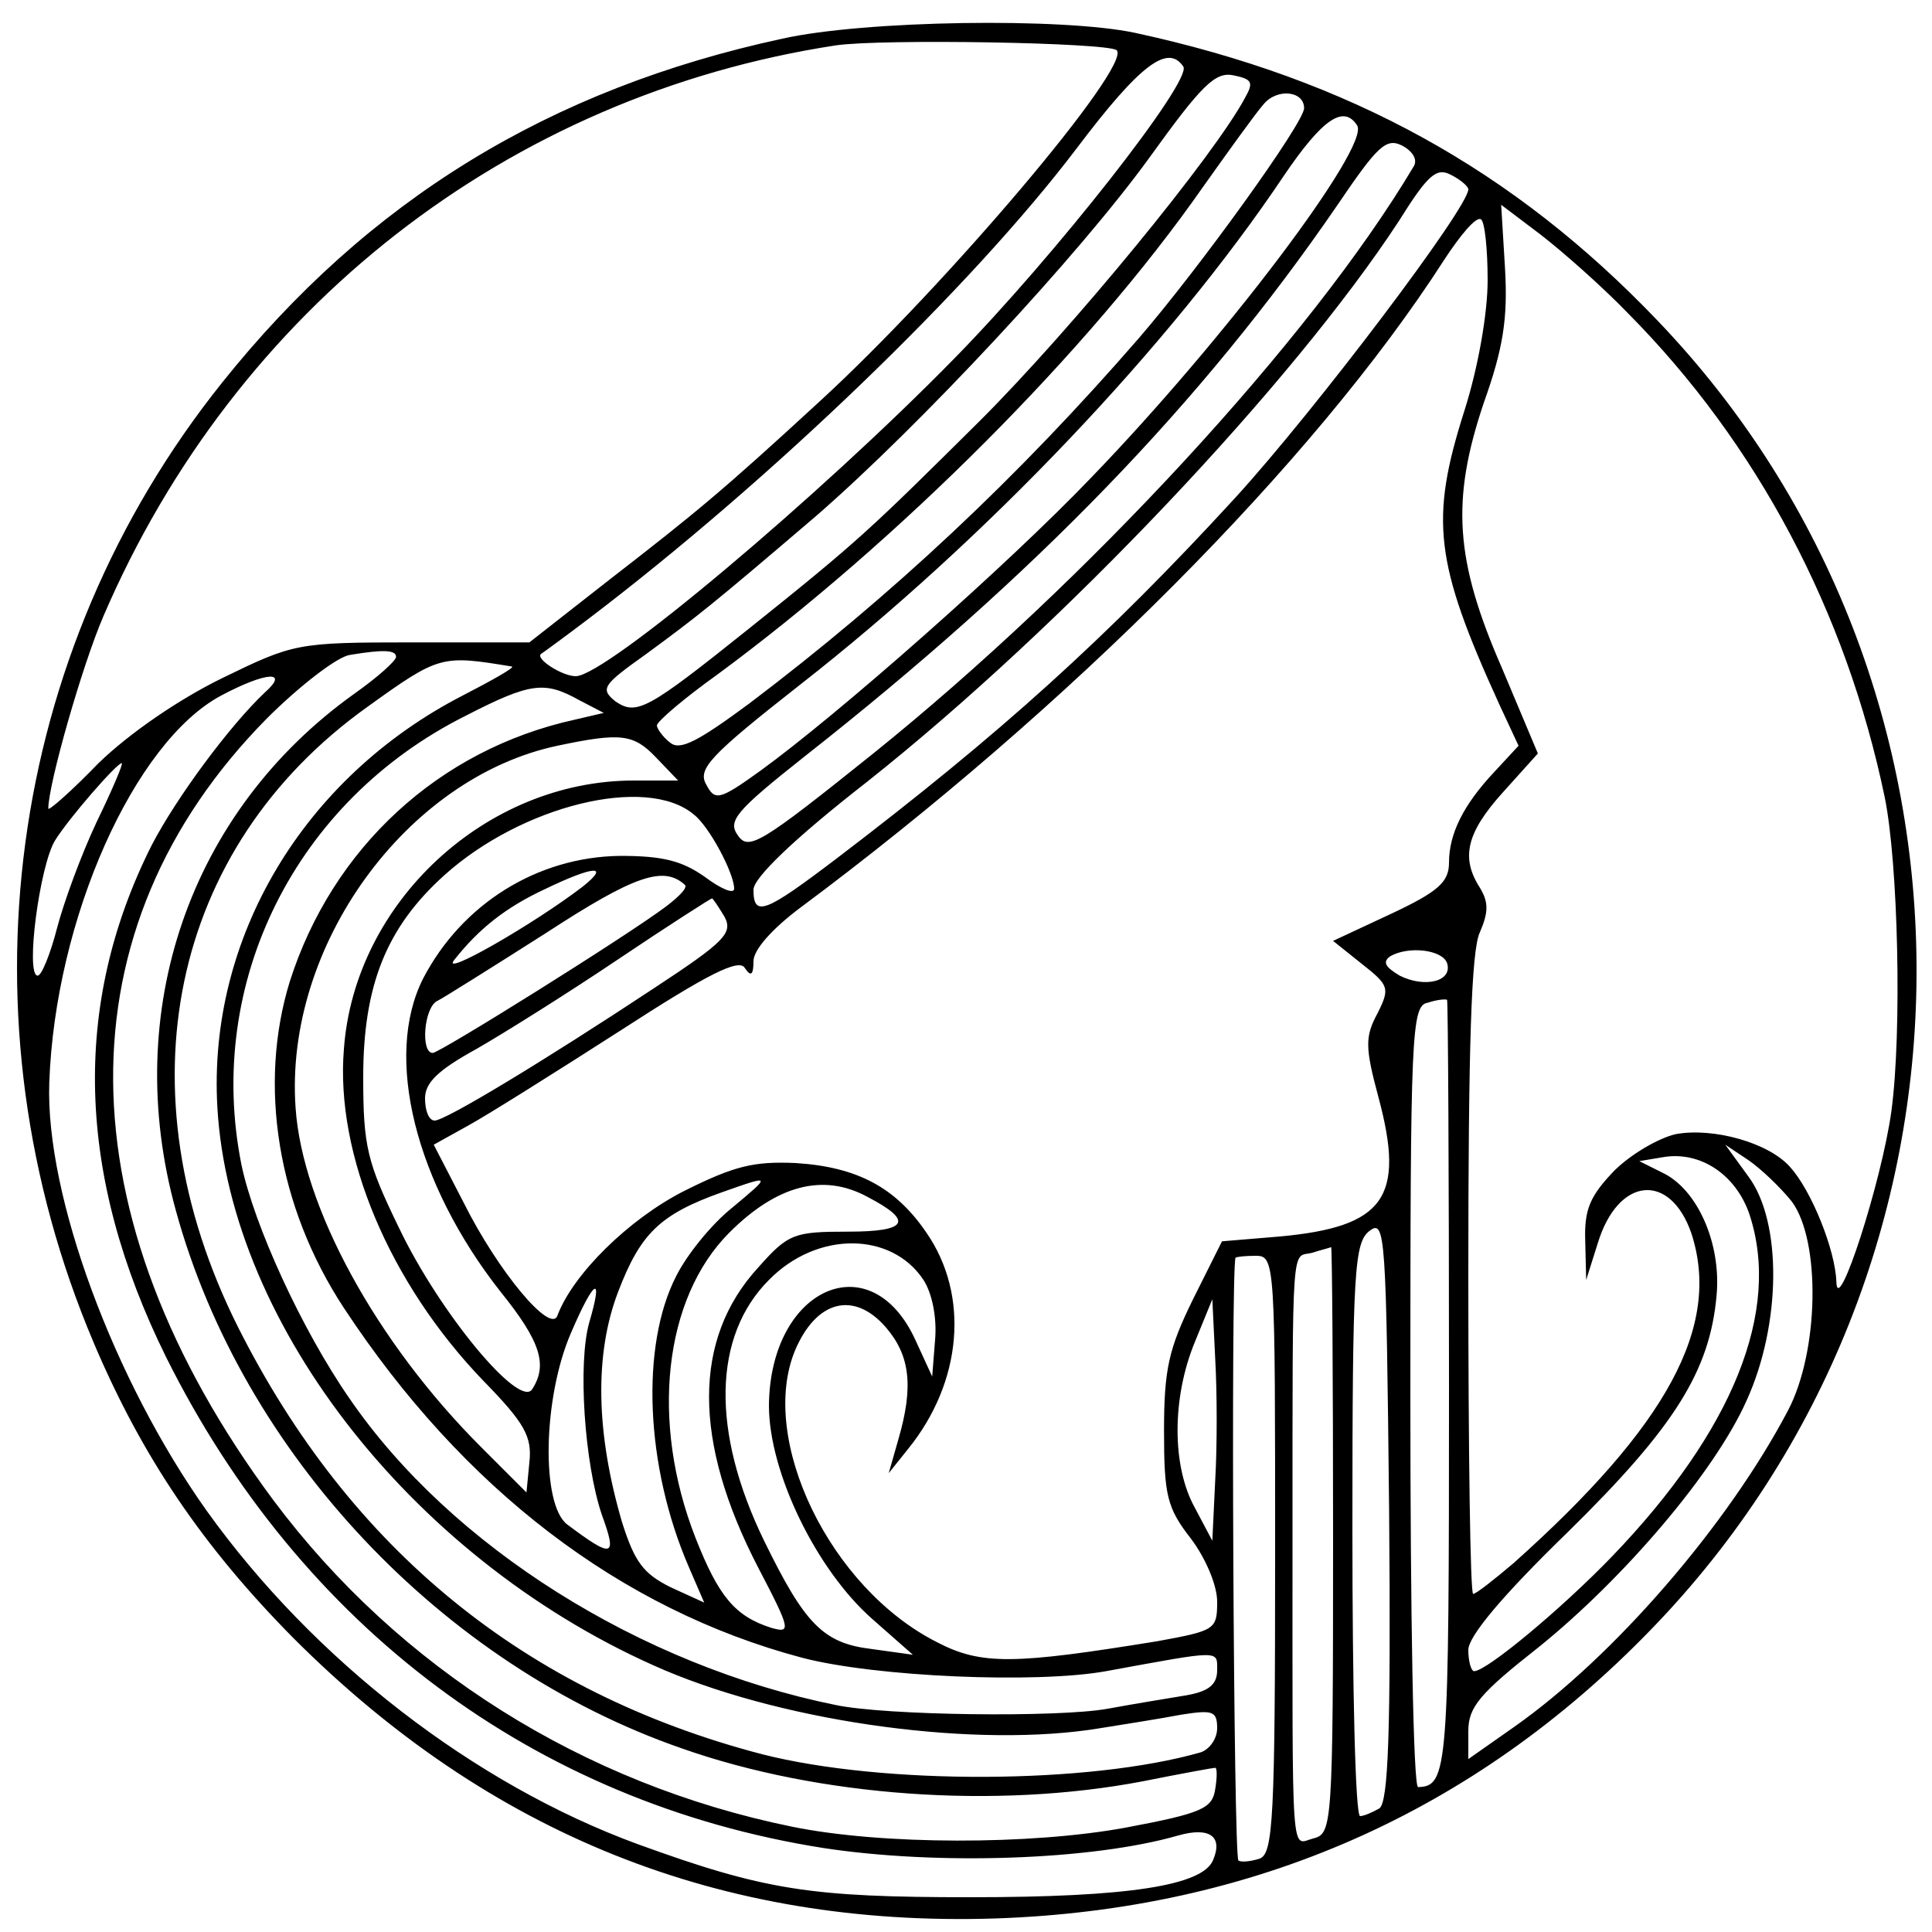 <?xml version="1.0" standalone="no"?>
<!DOCTYPE svg PUBLIC "-//W3C//DTD SVG 20010904//EN"
 "http://www.w3.org/TR/2001/REC-SVG-20010904/DTD/svg10.dtd">
<svg version="1.0" xmlns="http://www.w3.org/2000/svg"
 width="200pt" height="200pt" viewBox="0 0 200 200"
 preserveAspectRatio="xMidYMid meet">
<g transform="translate(0,200) scale(0.1,-0.1)"
fill="#000000" stroke="none">
<path d="M810 1960 c-241 -52 -429 -167 -580 -356 -224 -280 -275 -659 -133
-994 50 -118 113 -211 207 -306 203 -203 442 -299 726 -290 267 9 495 109 679
299 364 375 367 979 7 1355 -149 156 -319 250 -541 298 -75 16 -280 13 -365
-6z m346 -12 c16 -16 -177 -244 -308 -364 -101 -93 -128 -115 -217 -184 l-83
-65 -122 0 c-119 0 -122 -1 -196 -37 -45 -22 -96 -57 -128 -88 -28 -29 -52
-50 -52 -47 0 25 35 148 57 199 137 319 419 539 758 591 47 7 282 3 291 -5z
m69 -17 c9 -15 -133 -196 -237 -302 -140 -143 -361 -329 -392 -329 -14 0 -42
18 -36 23 3 2 25 18 50 37 188 143 396 343 505 487 65 86 94 108 110 84z m64
-32 c-32 -60 -179 -239 -274 -334 -115 -114 -125 -124 -240 -216 -105 -84
-116 -90 -138 -75 -16 13 -13 17 32 49 53 39 66 49 176 143 107 93 272 270
345 371 54 75 68 89 87 85 19 -4 21 -7 12 -23z m61 -11 c0 -15 -108 -165 -171
-238 -125 -144 -255 -266 -403 -378 -54 -40 -72 -49 -82 -41 -8 6 -14 15 -14
18 0 4 28 28 63 53 187 138 384 335 502 504 27 38 55 77 63 86 14 17 42 14 42
-4z m55 -18 c13 -22 -136 -220 -275 -364 -88 -92 -263 -246 -343 -304 -43 -31
-47 -31 -56 -14 -9 16 4 30 97 103 192 150 383 351 501 527 40 59 62 74 76 52z
m58 -43 c-106 -178 -339 -430 -559 -607 -116 -93 -129 -101 -140 -85 -11 15
-3 25 69 82 239 188 411 366 551 570 42 62 51 71 68 62 11 -6 16 -15 11 -22z
m57 -23 c0 -19 -158 -228 -241 -319 -134 -146 -244 -245 -412 -373 -75 -57
-87 -62 -87 -33 0 12 41 52 118 112 203 161 440 412 550 580 30 48 39 56 54
48 10 -5 18 -12 18 -15z m165 -128 c134 -135 226 -309 266 -501 14 -68 18
-243 7 -325 -10 -73 -56 -215 -57 -177 -1 33 -26 95 -48 119 -22 25 -79 41
-118 34 -18 -4 -47 -21 -64 -38 -25 -26 -31 -40 -30 -72 l1 -41 12 38 c21 69
75 74 97 10 31 -96 -25 -199 -184 -341 -20 -17 -39 -32 -42 -32 -3 0 -5 148
-5 330 0 234 3 337 12 355 9 21 9 31 0 46 -20 31 -14 57 24 99 l36 40 -37 88
c-49 112 -53 174 -19 275 20 56 25 87 22 139 l-4 66 41 -31 c22 -17 63 -53 90
-81z m-145 34 c0 -35 -10 -91 -24 -135 -36 -113 -31 -157 36 -304 l20 -43 -25
-27 c-32 -34 -47 -64 -47 -94 0 -20 -11 -30 -60 -53 l-60 -28 30 -24 c28 -22
29 -25 16 -51 -13 -24 -13 -35 1 -87 28 -104 6 -134 -102 -144 l-60 -5 -30
-60 c-25 -51 -30 -72 -30 -136 0 -67 3 -80 28 -112 15 -20 27 -48 27 -65 0
-29 -2 -30 -62 -41 -148 -24 -182 -25 -228 -1 -111 56 -185 210 -147 302 22
52 61 62 94 24 25 -29 29 -61 13 -116 l-10 -35 20 25 c56 69 64 159 19 224
-32 47 -72 68 -135 72 -44 2 -64 -3 -116 -29 -57 -29 -115 -86 -131 -129 -7
-19 -61 45 -97 117 l-31 60 36 20 c20 11 90 55 157 98 91 59 123 75 129 65 6
-9 9 -8 9 7 0 12 20 34 48 55 277 206 532 461 667 671 17 26 33 45 38 42 4 -2
7 -31 7 -63z m-1130 -390 c0 -4 -19 -21 -43 -38 -171 -122 -242 -329 -185
-535 69 -252 276 -471 524 -557 142 -50 325 -63 477 -34 40 8 73 14 75 14 2 0
2 -10 0 -22 -3 -20 -13 -25 -93 -40 -98 -18 -252 -18 -345 1 -216 44 -407 164
-537 338 -219 295 -221 592 -7 809 34 34 73 64 86 66 36 6 48 5 48 -2z m120
-10 c3 -1 -20 -14 -51 -30 -165 -85 -264 -251 -254 -426 13 -228 208 -474 463
-583 130 -55 325 -81 451 -60 25 4 63 10 84 14 32 5 37 4 37 -14 0 -11 -8 -22
-17 -25 -115 -33 -328 -34 -454 -2 -245 64 -427 212 -543 443 -122 244 -70
495 134 641 75 54 77 54 150 42z m-256 -27 c-36 -34 -91 -108 -117 -158 -83
-165 -78 -342 15 -530 139 -279 382 -461 680 -508 117 -18 278 -13 368 13 32
9 46 -1 36 -25 -10 -27 -88 -39 -251 -39 -166 0 -213 7 -345 55 -169 62 -335
190 -446 345 -96 135 -167 326 -163 443 6 170 88 353 178 401 47 25 71 26 45
3z m326 -8 l25 -13 -30 -7 c-141 -31 -251 -133 -295 -271 -33 -107 -13 -233
56 -338 123 -187 286 -312 474 -362 76 -20 243 -27 315 -14 120 22 115 22 115
1 0 -15 -9 -22 -32 -26 -18 -3 -55 -9 -82 -14 -51 -9 -229 -7 -281 4 -202 41
-398 164 -503 317 -50 72 -99 180 -112 242 -38 189 56 377 232 465 68 35 82
36 118 16z m79 -59 l23 -24 -46 0 c-153 0 -289 -126 -300 -278 -9 -109 47
-242 144 -343 43 -44 51 -58 48 -85 l-3 -31 -47 47 c-109 109 -185 249 -192
351 -12 168 115 342 271 375 66 14 79 12 102 -12z m-579 -67 c-16 -34 -34 -83
-41 -110 -7 -27 -16 -49 -20 -49 -13 0 2 114 18 140 15 24 64 80 69 80 2 0
-10 -28 -26 -61z m618 8 c16 -12 42 -61 42 -77 0 -6 -14 0 -30 12 -24 17 -44
22 -88 22 -86 -1 -164 -50 -204 -127 -41 -81 -8 -212 80 -324 42 -52 49 -76
33 -101 -13 -21 -96 79 -138 167 -33 68 -37 84 -37 156 0 95 24 155 84 209 80
72 209 104 258 63z m-115 -75 c-51 -39 -147 -94 -133 -76 26 33 54 55 95 74
50 24 67 25 38 2z m106 2 c3 -3 -6 -12 -19 -22 -41 -31 -235 -152 -242 -152
-13 0 -9 48 5 54 6 3 57 35 112 70 92 60 122 70 144 50z m41 -33 c9 -17 0 -26
-73 -74 -115 -76 -216 -137 -227 -137 -6 0 -10 10 -10 23 0 16 13 29 53 51 28
16 95 58 147 93 52 35 96 63 97 63 1 0 7 -9 13 -19z m748 -48 c6 -19 -23 -26
-49 -13 -15 9 -18 14 -10 20 19 11 54 7 59 -7z m2 -438 c0 -398 -1 -414 -32
-415 -5 0 -8 182 -8 404 0 377 1 405 18 408 9 3 18 4 20 3 1 -1 2 -181 2 -400z
m311 178 c33 -100 -17 -224 -142 -354 -52 -54 -130 -119 -143 -119 -3 0 -6 10
-6 22 0 14 35 56 103 122 111 109 147 167 154 245 5 54 -20 110 -56 127 l-24
12 24 4 c39 7 76 -18 90 -59z m44 13 c30 -41 28 -155 -4 -216 -62 -118 -180
-255 -284 -328 l-47 -33 0 29 c0 25 12 39 73 87 88 71 182 181 215 255 36 79
37 185 2 232 l-24 33 24 -16 c13 -9 33 -28 45 -43z m-1098 -7 c-21 -17 -46
-48 -57 -70 -37 -72 -32 -197 13 -301 l16 -37 -35 16 c-28 14 -37 26 -50 67
-27 92 -29 174 -4 239 23 60 43 80 108 103 51 18 51 18 9 -17z m141 12 c48
-25 42 -36 -20 -36 -56 0 -62 -2 -93 -37 -68 -74 -68 -180 0 -311 34 -65 34
-68 13 -62 -37 12 -54 32 -78 93 -47 120 -33 248 35 316 49 49 97 62 143 37z
m530 -633 c-7 -4 -16 -8 -20 -8 -5 0 -8 133 -8 296 0 271 2 298 18 310 16 12
17 -4 20 -289 2 -234 -1 -302 -10 -309z m-472 547 c9 -14 14 -39 12 -62 l-3
-38 -17 37 c-46 102 -151 55 -152 -67 0 -69 49 -170 107 -221 l42 -37 -43 6
c-50 6 -69 26 -111 112 -55 113 -53 212 5 270 50 51 127 50 160 0z m424 -269
c0 -295 -1 -304 -20 -309 -24 -6 -22 -34 -22 313 0 313 -1 288 20 293 9 3 18
5 20 6 1 0 2 -136 2 -303z m-60 -15 c0 -273 -2 -310 -16 -315 -9 -3 -19 -4
-22 -2 -5 3 -8 611 -3 624 1 1 10 2 21 2 20 0 20 -7 20 -309z m-710 240 c-12
-42 -5 -146 13 -199 16 -44 12 -46 -36 -10 -27 21 -25 131 4 198 24 56 34 62
19 11z m648 -163 l-3 -63 -18 34 c-24 43 -24 114 0 172 l18 44 3 -62 c2 -35 2
-91 0 -125z"/>
</g>
</svg>
